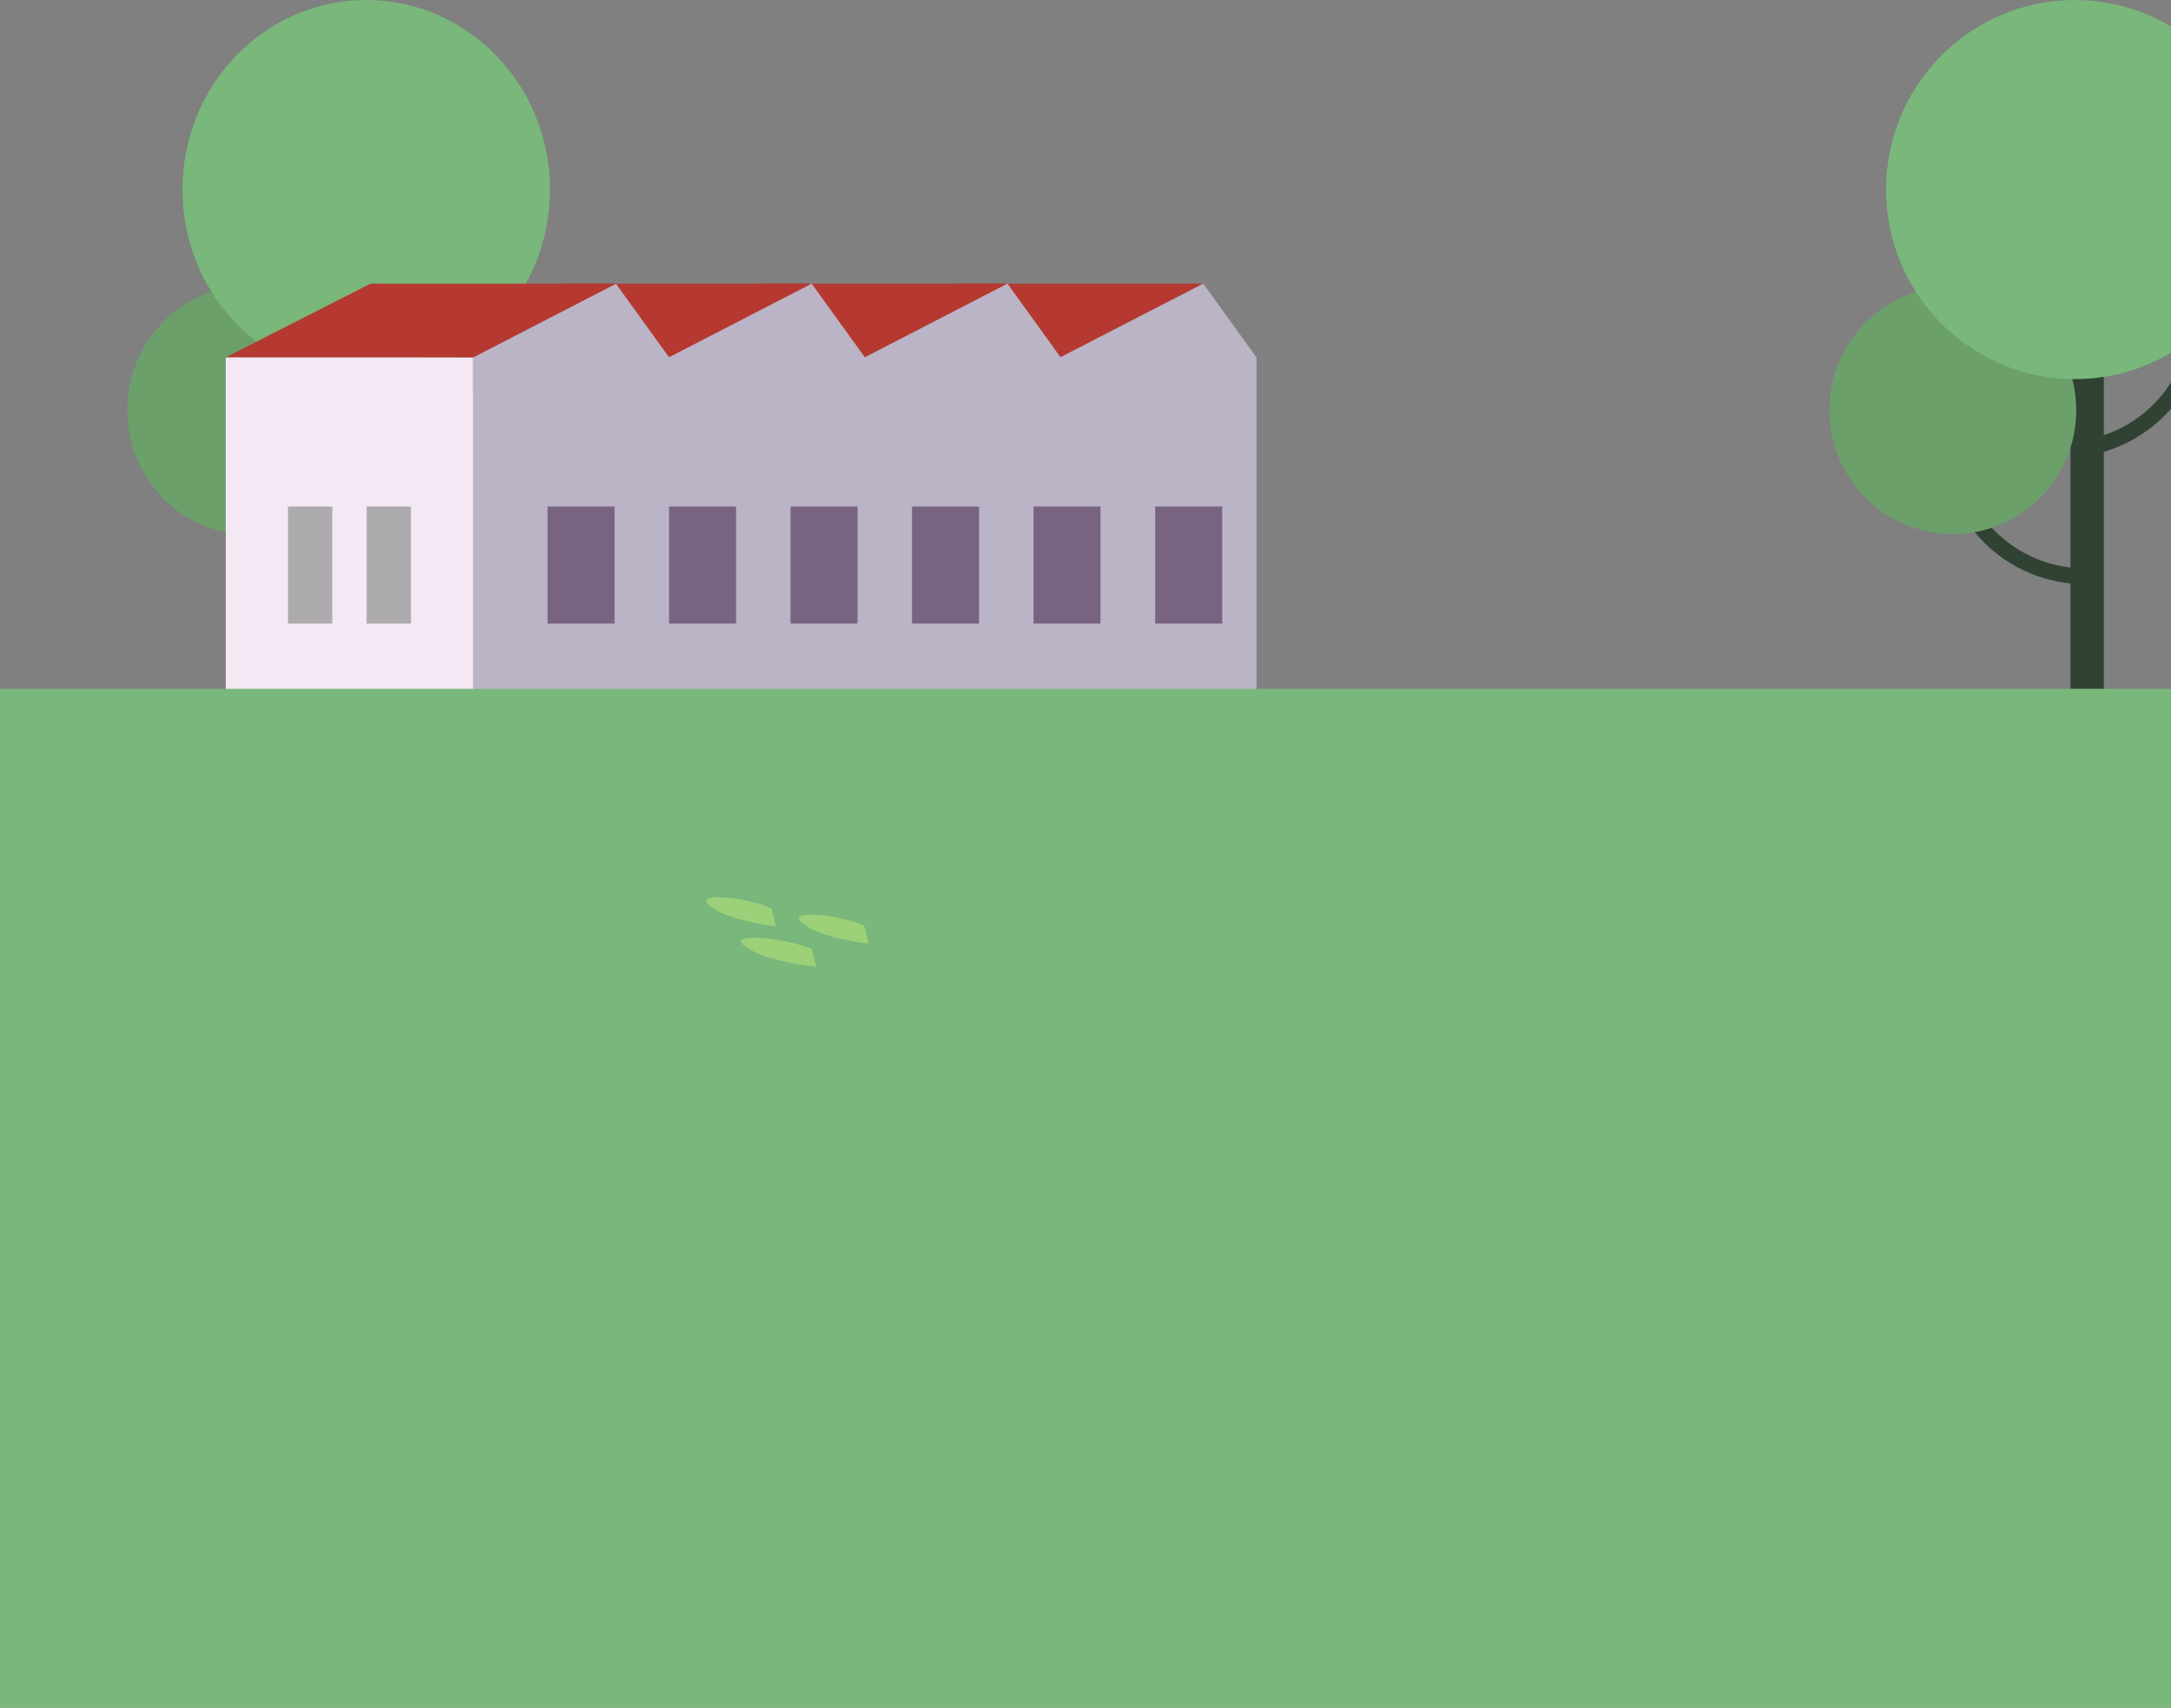 <svg width="375" height="295" viewBox="0 0 375 295" fill="none" xmlns="http://www.w3.org/2000/svg">
<rect x="0" y="0" width="375" height="295" fill="#808080" stroke="none"/>
<g clip-path="url(#clip0_269_10)">
<path d="M363.403 57.393H357.636V119H363.403V57.393Z" fill="#2F4233"/>
<path d="M360.082 100.9C346.465 100.9 335.384 89.773 335.384 76.099C335.384 62.426 346.465 51.299 360.082 51.299V54.028C347.975 54.028 338.101 63.942 338.101 76.099C338.101 88.257 347.975 98.171 360.082 98.171V100.9Z" fill="#2F4233"/>
<path d="M337.316 92.259C349.089 92.259 358.633 82.676 358.633 70.854C358.633 59.033 349.089 49.45 337.316 49.45C325.544 49.45 316 59.033 316 70.854C316 82.676 325.544 92.259 337.316 92.259Z" fill="#6BA06B"/>
<path d="M359.237 78.858L358.935 76.16C370.046 74.887 378.409 65.488 378.409 54.24H381.127C381.127 66.882 371.707 77.464 359.237 78.889V78.858Z" fill="#2F4233"/>
<path d="M358.391 65.488C376.401 65.488 391 50.828 391 32.744C391 14.66 376.401 0 358.391 0C340.382 0 325.783 14.66 325.783 32.744C325.783 50.828 340.382 65.488 358.391 65.488Z" fill="#79B77B"/>
</g>
<g clip-path="url(#clip1_269_10)">
<path d="M68.139 57.393H62.526V119H68.139V57.393Z" fill="#2F4233"/>
<path d="M64.907 100.9C51.653 100.9 40.867 89.773 40.867 76.099C40.867 62.426 51.653 51.299 64.907 51.299V54.028C53.122 54.028 43.512 63.942 43.512 76.099C43.512 88.257 53.122 98.171 64.907 98.171V100.9Z" fill="#2F4233"/>
<path d="M42.748 92.259C54.207 92.259 63.496 82.676 63.496 70.854C63.496 59.033 54.207 49.45 42.748 49.45C31.289 49.45 22 59.033 22 70.854C22 82.676 31.289 92.259 42.748 92.259Z" fill="#6BA06B"/>
<path d="M64.084 78.858L63.79 76.16C74.605 74.887 82.745 65.488 82.745 54.24H85.39C85.39 66.882 76.221 77.464 64.084 78.889V78.858Z" fill="#2F4233"/>
<path d="M63.261 65.488C80.79 65.488 95 50.828 95 32.744C95 14.66 80.79 0 63.261 0C45.732 0 31.522 14.66 31.522 32.744C31.522 50.828 45.732 65.488 63.261 65.488Z" fill="#79B77B"/>
</g>
<path d="M97.728 49H140.126L115.467 61.724H72.742L97.728 49Z" fill="#B53930"/>
<path d="M131.722 49H174.094L149.436 61.724H106.736L131.722 49Z" fill="#B53930"/>
<path d="M165.464 49H207.836L183.178 61.724H140.478L165.464 49Z" fill="#B53930"/>
<path d="M81.725 61.724V119.614H115.618V61.724H115.568L106.384 49L81.725 61.724Z" fill="#BAB4C6"/>
<path d="M39.326 61.724V119.614H73.219V61.724H73.169L63.985 49L39.326 61.724Z" fill="#BAB4C6"/>
<path d="M115.543 61.724V119.614H149.436V61.724H149.385L140.201 49L115.543 61.724Z" fill="#BAB4C6"/>
<path d="M149.36 61.724V119.614H183.253V61.724H183.203L174.019 49L149.36 61.724Z" fill="#BAB4C6"/>
<path d="M183.153 61.724V119.614H217.046V61.724H217.021L207.836 49L183.153 61.724Z" fill="#BAB4C6"/>
<path d="M81.725 61.724H39V119.613H81.725V61.724Z" fill="#F3E8F3"/>
<path d="M57.393 87.5H49.744V107.718H57.393V87.5Z" fill="#ADAAAD"/>
<path d="M70.981 87.5H63.332V107.718H70.981V87.5Z" fill="#ADAAAD"/>
<path d="M211.107 87.5H199.533V107.718H211.107V87.5Z" fill="#786380"/>
<path d="M190.097 87.5H178.523V107.718H190.097V87.5Z" fill="#786380"/>
<path d="M169.112 87.5H157.538V107.718H169.112V87.5Z" fill="#786380"/>
<path d="M148.127 87.5H136.553V107.718H148.127V87.5Z" fill="#786380"/>
<path d="M127.142 87.5H115.568V107.718H127.142V87.5Z" fill="#786380"/>
<path d="M106.157 87.5H94.583V107.718H106.157V87.5Z" fill="#786380"/>
<path d="M63.986 49H106.384L81.725 61.724H39L63.986 49Z" fill="#B53930"/>
<rect y="119" width="375" height="176" fill="#79B77B"/>
<path d="M133.292 156.951C129.413 155.05 119.203 153.901 122.729 156.568C126.254 159.234 134 160 134 160L133.292 156.951Z" fill="#9CD179"/>
<path d="M140.233 163.951C136.03 162.05 124.97 160.901 128.789 163.568C132.609 166.234 141 167 141 167L140.233 163.951Z" fill="#9CD179"/>
<path d="M149.292 159.951C145.413 158.05 135.203 156.901 138.729 159.568C142.254 162.234 150 163 150 163L149.292 159.951Z" fill="#9CD179"/>
<defs>
<clipPath id="clip0_269_10">
<rect width="75" height="119" fill="white" transform="translate(316)"/>
</clipPath>
<clipPath id="clip1_269_10">
<rect width="73" height="119" fill="white" transform="translate(22)"/>
</clipPath>
</defs>
</svg>
